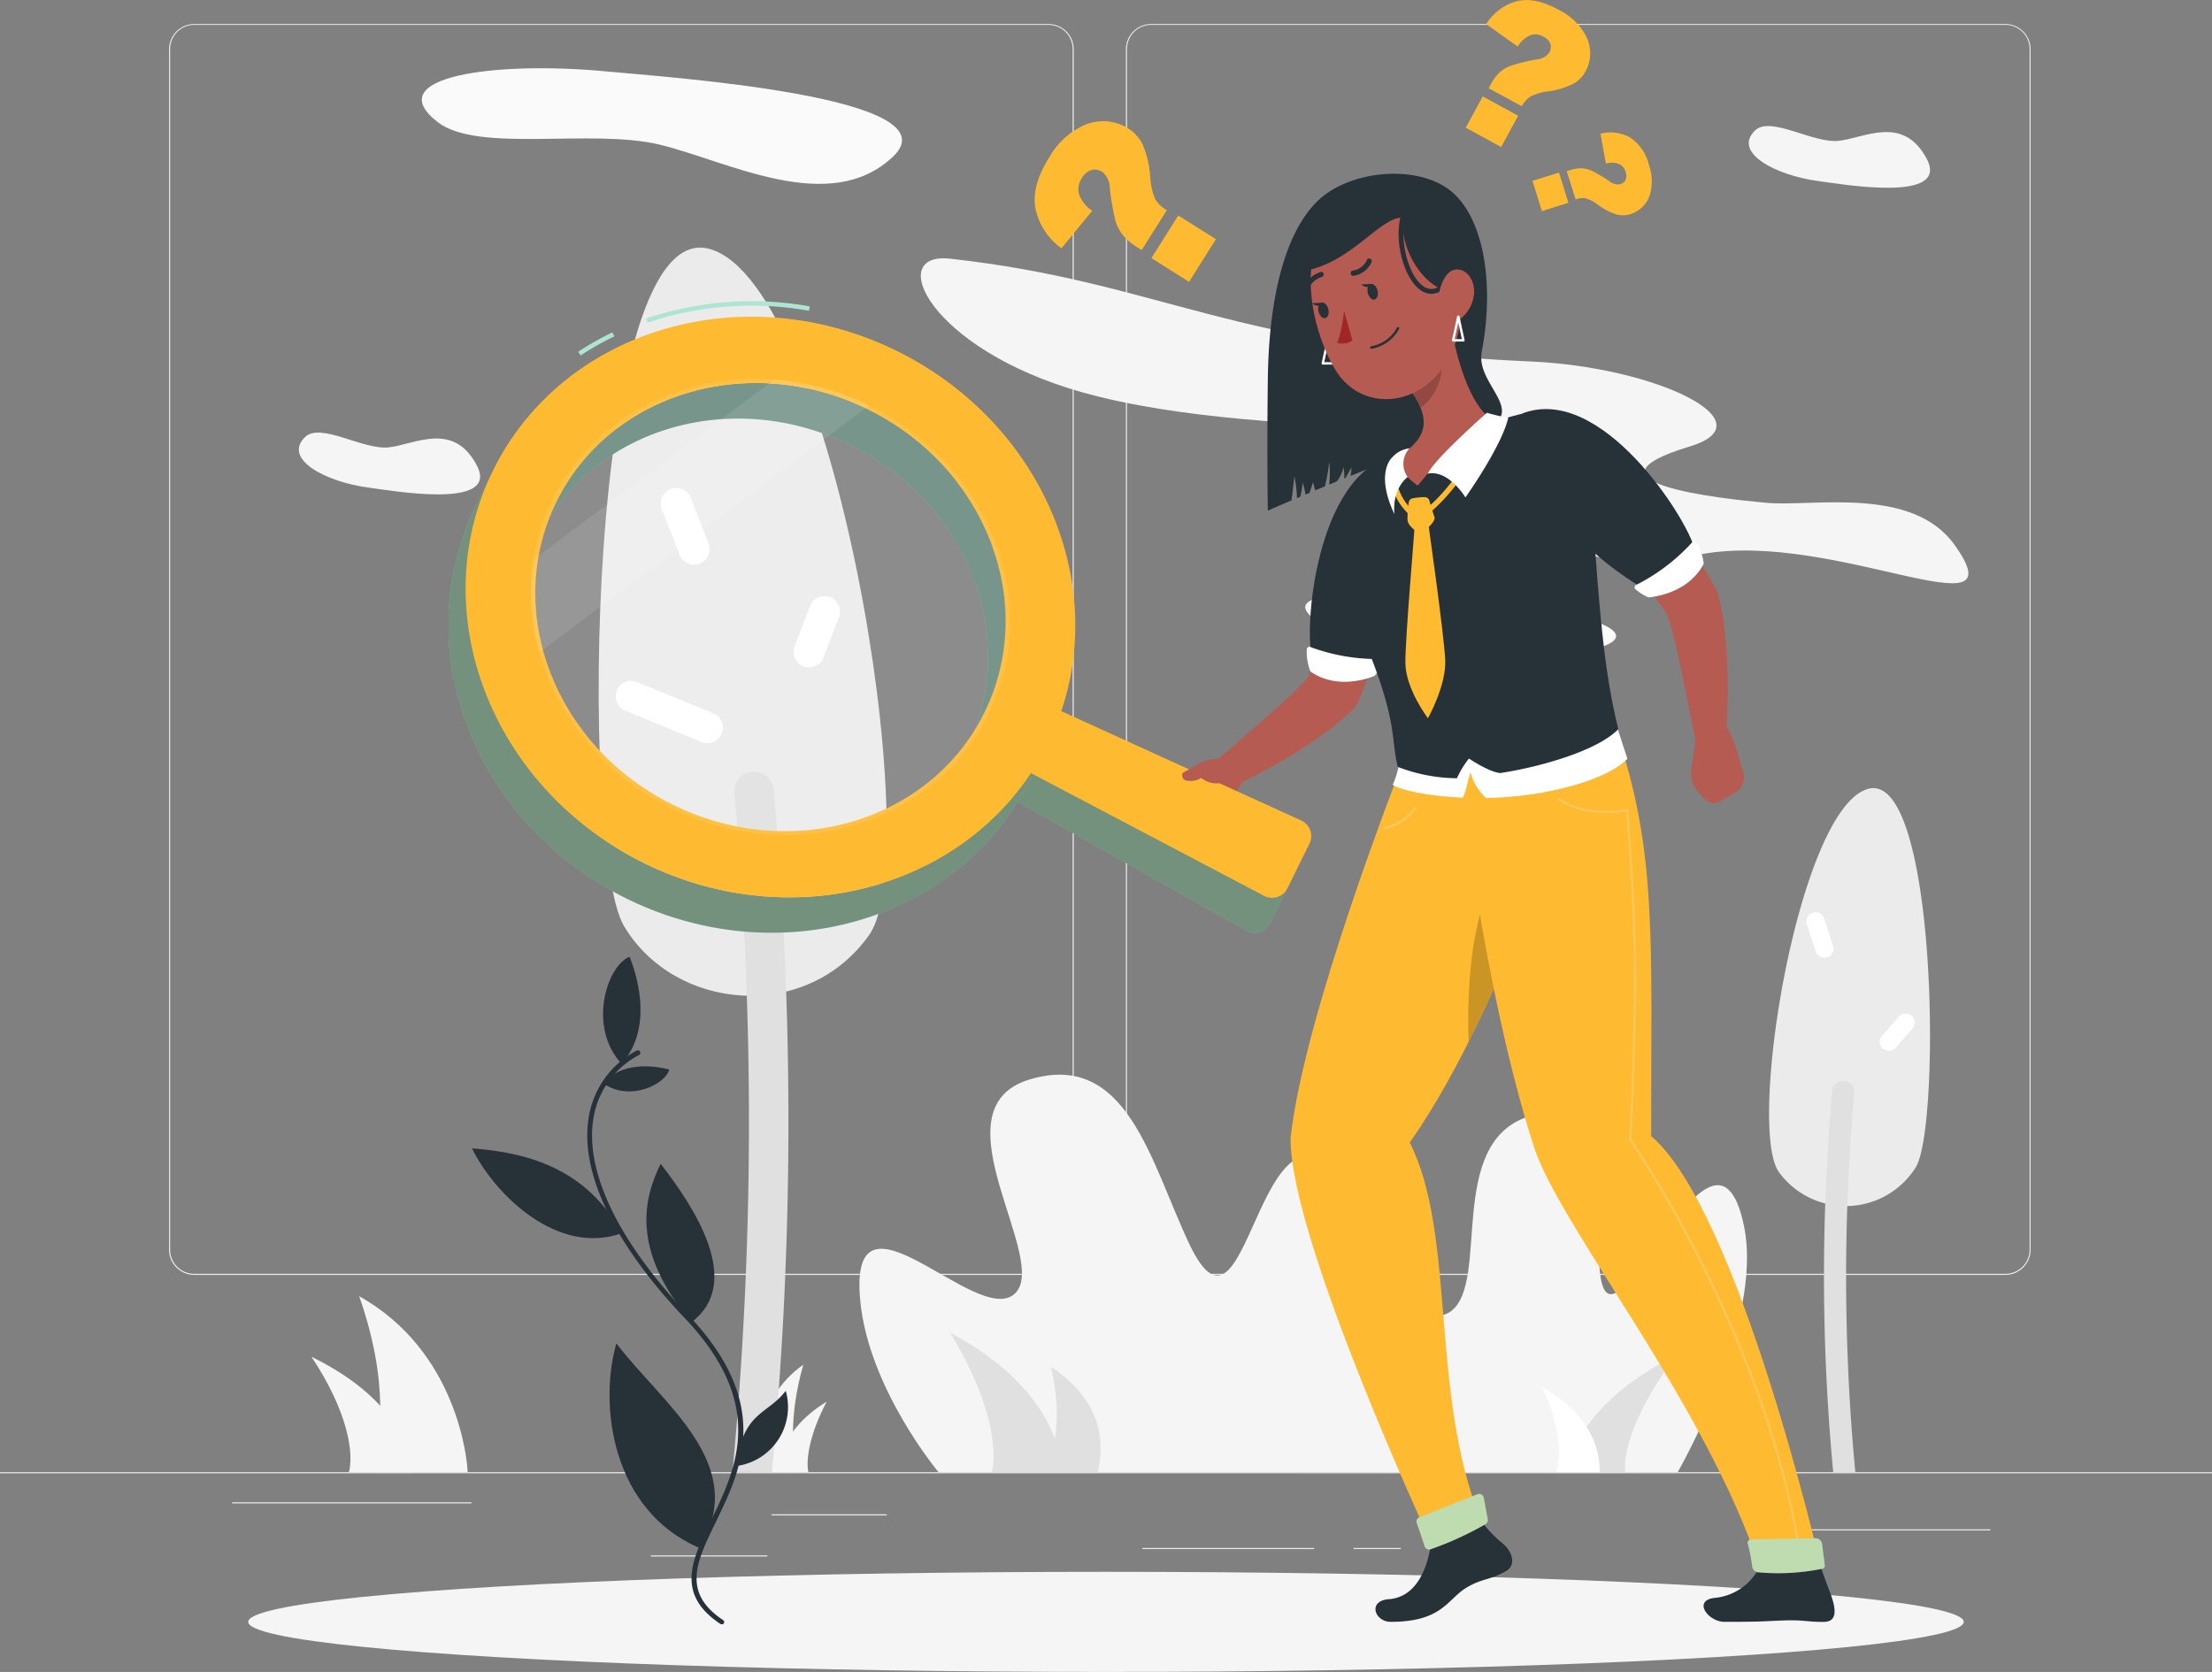 <svg xmlns="http://www.w3.org/2000/svg" width="296.93" height="224.473" viewBox="0 0 296.93 224.473">
  <rect x="0" y="0" width="296.93" height="224.473" fill="#808080" stroke="none"/>
  <g id="Curious-rafiki" transform="translate(0 -49.57)">
    <g id="freepik--background-complete--inject-48" transform="translate(0 52.795)">
      <rect id="Rectangle_1576" data-name="Rectangle 1576" width="296.93" height="0.148" transform="translate(0 194.43)" fill="#ebebeb"/>
      <rect id="Rectangle_1577" data-name="Rectangle 1577" width="15.44" height="0.148" transform="translate(103.593 200.083)" fill="#ebebeb"/>
      <rect id="Rectangle_1578" data-name="Rectangle 1578" width="32.128" height="0.148" transform="translate(31.154 198.474)" fill="#ebebeb"/>
      <rect id="Rectangle_1579" data-name="Rectangle 1579" width="15.63" height="0.148" transform="translate(87.369 205.6)" fill="#ebebeb"/>
      <rect id="Rectangle_1580" data-name="Rectangle 1580" width="23.06" height="0.148" transform="translate(153.352 204.602)" fill="#ebebeb"/>
      <rect id="Rectangle_1581" data-name="Rectangle 1581" width="6.348" height="0.148" transform="translate(181.697 204.602)" fill="#ebebeb"/>
      <rect id="Rectangle_1582" data-name="Rectangle 1582" width="32.401" height="0.148" transform="translate(234.782 202.096)" fill="#ebebeb"/>
      <path id="Path_736" data-name="Path 736" d="M156.263,222.943H41.595a3.391,3.391,0,0,1-3.385-3.391V58.361A3.391,3.391,0,0,1,41.6,55H156.263a3.391,3.391,0,0,1,3.391,3.391V219.552A3.391,3.391,0,0,1,156.263,222.943ZM41.595,55.119a3.242,3.242,0,0,0-3.237,3.242V219.552a3.242,3.242,0,0,0,3.237,3.242H156.263a3.248,3.248,0,0,0,3.242-3.242V58.361a3.248,3.248,0,0,0-3.242-3.242Z" transform="translate(-15.519 -55)" fill="#ebebeb"/>
      <path id="Path_737" data-name="Path 737" d="M372.565,222.943H257.891a3.4,3.4,0,0,1-3.391-3.391V58.361A3.4,3.4,0,0,1,257.891,55H372.565a3.391,3.391,0,0,1,3.379,3.361V219.552A3.391,3.391,0,0,1,372.565,222.943ZM257.891,55.119a3.248,3.248,0,0,0-3.242,3.242V219.552a3.248,3.248,0,0,0,3.242,3.242H372.565a3.248,3.248,0,0,0,3.242-3.242V58.361a3.248,3.248,0,0,0-3.242-3.242Z" transform="translate(-103.363 -55)" fill="#ebebeb"/>
      <path id="Path_738" data-name="Path 738" d="M204.886,345.9s-9.419-11.248-10.517-23.089c-1.6-17.151,15.571,3.6,20.678-.814s-11.052-24.847,2.037-28.814,16.254,11.04,21.432,22.014c8.486,17.994,9.039-27.686,23.291-5.76,9.294,14.3,4.288,36.457,4.288,36.457Z" transform="translate(-78.899 -151.472)" fill="#f5f5f5"/>
      <path id="Path_739" data-name="Path 739" d="M308.02,349.33s-9.983-10.167-7.18-20.9c4.062-15.559,10.689,3.266,15.939-.736s-.742-22.531,10.4-26.13,8.944,10.012,9.5,19.971c.909,16.307,15.345-25.1,19.419-5.208,2.655,12.964-8.908,32.995-8.908,32.995Z" transform="translate(-121.982 -154.9)" fill="#f5f5f5"/>
      <path id="Path_740" data-name="Path 740" d="M353.76,371.67c.457-1.134,1.871-9.246,14.906-15.69-5.6,7.477-7.126,13.065-6.835,15.69Z" transform="translate(-143.676 -177.24)" fill="#e0e0e0"/>
      <path id="Path_741" data-name="Path 741" d="M95.741,366.24c-.036-1.71-1.407-16.284-14.561-23.63,3.991,11.283,3.112,19.722,1.306,23.63Z" transform="translate(-32.97 -171.81)" fill="#f5f5f5"/>
      <path id="Path_742" data-name="Path 742" d="M84.059,371.8c-.327-1.122-.653-9.14-13.659-15.506,4.905,7.388,5.707,12.94,5.03,15.506Z" transform="translate(-28.592 -177.366)" fill="#f5f5f5"/>
      <path id="Path_743" data-name="Path 743" d="M169.58,372.527c0-1.045.689-9.947,7.126-14.437-1.954,6.877-1.52,12.049-.635,14.437Z" transform="translate(-68.873 -178.097)" fill="#f5f5f5"/>
      <path id="Path_744" data-name="Path 744" d="M175.6,375.922c.154-.689.315-5.582,6.687-9.472-2.375,4.513-2.791,7.9-2.459,9.472Z" transform="translate(-71.318 -181.492)" fill="#f5f5f5"/>
      <path id="Path_745" data-name="Path 745" d="M230,369.586c-.362-1.36-.725-11.04-15.244-18.736,5.469,8.908,6.36,15.636,5.612,18.736Z" transform="translate(-87.223 -175.157)" fill="#e0e0e0"/>
      <path id="Path_746" data-name="Path 746" d="M243.167,372.714c.107-1.027,2.524-8.35-6.307-14.164,1.645,6.752.451,11.824-.98,14.164Z" transform="translate(-95.8 -178.284)" fill="#e0e0e0"/>
      <path id="Path_747" data-name="Path 747" d="M356.308,374.557c-.107-.831.475-6.758-7.768-11.467,2.6,5.464,2.589,9.573,1.871,11.467Z" transform="translate(-141.556 -180.128)" fill="#fff"/>
      <path id="Path_748" data-name="Path 748" d="M311.355,133.23c10.779-3.266-4.525-10.689-21.409-11.414-39.872-1.746-49.623-10.689-77.879-13.8-8.8-.968-2.732,12.138,17.644,17.911,25.809,7.31,70.533,3.047,59.594,7.637s.665,18.291,23.671,14.116c17.816-3.231,42.9,11.242,33.9-1.283-5.7-7.922-19.075-5.036-25.257-5.606S295.41,138.065,311.355,133.23Z" transform="translate(-84.537 -76.511)" fill="#f5f5f5"/>
      <path id="Path_749" data-name="Path 749" d="M335.175,190.878c-3.777,1.491-13.255-1.74-19.277-1.633s-15.363,2.375-20.233-2.476,20.346-2.049,25.536-1.58C330.828,186.05,340.7,188.734,335.175,190.878Z" transform="translate(-119.83 -107.375)" fill="#fafafa"/>
      <path id="Path_750" data-name="Path 750" d="M396.116,78.675c2.067-2.037,7.762,1.74,11.224,1.378s8.682-3.563,11.842,2.423-11.58,3.361-14.6,2.969C398.973,84.691,393.088,81.662,396.116,78.675Z" transform="translate(-160.544 -64.369)" fill="#f5f5f5"/>
      <path id="Path_751" data-name="Path 751" d="M68.376,147.975c2.067-2.037,7.762,1.74,11.224,1.378s8.682-3.593,11.842,2.423-11.574,3.361-14.6,2.969C71.233,153.991,65.348,150.962,68.376,147.975Z" transform="translate(-27.436 -92.515)" fill="#f5f5f5"/>
      <path id="Path_752" data-name="Path 752" d="M97.476,72.227c5.4,4.193,20.589.837,29.729,3.011s22.834,9.71,31.385,1.639-30.5-10.689-38.506-11.456C105.238,64.014,89.56,66.093,97.476,72.227Z" transform="translate(-38.726 -59.061)" fill="#fafafa"/>
      <path id="Path_753" data-name="Path 753" d="M171.652,197.8c7.69-10.9-4.691-87.1-21.343-92.048s-17.638,80.694-11.6,90.86C145.516,208.089,163.285,209.674,171.652,197.8Z" transform="translate(-54.959 -75.528)" fill="#ebebeb"/>
      <path id="Path_754" data-name="Path 754" d="M168.45,224h0a2.649,2.649,0,0,1,2.637,2.375,499.647,499.647,0,0,1-.226,91.668H165.57a500.278,500.278,0,0,0,.255-91.169A2.631,2.631,0,0,1,168.45,224Z" transform="translate(-67.245 -123.638)" fill="#e0e0e0"/>
      <path id="Path_755" data-name="Path 755" d="M401.189,279.277c-4.294-6.087,2.625-48.649,11.925-51.416s9.852,45.074,6.485,50.757A11.1,11.1,0,0,1,401.189,279.277Z" transform="translate(-162.41 -125.159)" fill="#ebebeb"/>
      <path id="Path_756" data-name="Path 756" d="M425.706,283.63a1.188,1.188,0,0,1-.5-1.942l2.233-2.565a1.219,1.219,0,0,1,1.841,1.6l-2.233,2.565A1.188,1.188,0,0,1,425.706,283.63Z" transform="translate(-172.561 -145.855)" fill="#fff"/>
      <path id="Path_757" data-name="Path 757" d="M410.639,261.876a1.188,1.188,0,0,1-1.081-.849l-1.188-3.664a1.219,1.219,0,0,1,2.322-.742l1.188,3.67a1.223,1.223,0,0,1-.784,1.556A1.307,1.307,0,0,1,410.639,261.876Z" transform="translate(-165.832 -136.542)" fill="#fff"/>
      <path id="Path_758" data-name="Path 758" d="M414.881,293.92h0a1.485,1.485,0,0,0-1.473,1.342,279.3,279.3,0,0,0,.125,51.2H416.5a279.113,279.113,0,0,1-.143-50.941,1.473,1.473,0,0,0-1.479-1.6Z" transform="translate(-167.449 -152.035)" fill="#e0e0e0"/>
      <path id="Path_759" data-name="Path 759" d="M151.469,211.852a2.026,2.026,0,0,1-.784-.154l-10.268-4.216a2.08,2.08,0,0,1,1.58-3.848l10.268,4.216a2.078,2.078,0,0,1-.8,4Z" transform="translate(-56.505 -115.302)" fill="#fff"/>
      <path id="Path_760" data-name="Path 760" d="M181.446,193.9a2.049,2.049,0,0,1-.742-.137,2.084,2.084,0,0,1-1.188-2.684l2.078-5.428a2.079,2.079,0,0,1,3.884,1.485l-2.079,5.428a2.078,2.078,0,0,1-1.954,1.336Z" transform="translate(-72.853 -107.521)" fill="#fff"/>
      <path id="Path_761" data-name="Path 761" d="M153.843,170.205a2.079,2.079,0,0,1-1.936-1.318l-2.375-6.117a2.079,2.079,0,1,1,3.872-1.514l2.375,6.117a2.073,2.073,0,0,1-1.188,2.69,2,2,0,0,1-.748.143Z" transform="translate(-60.673 -97.618)" fill="#fff"/>
    </g>
    <g id="freepik--Shadow--inject-48" transform="translate(33.321 260.598)">
      <ellipse id="freepik--path--inject-48" cx="115.143" cy="6.722" rx="115.143" ry="6.722" transform="translate(0 0)" fill="#f5f5f5"/>
    </g>
    <g id="freepik--Plant--inject-48" transform="translate(63.353 178.016)">
      <path id="Path_762" data-name="Path 762" d="M150.782,364.081a.315.315,0,0,1-.178-.053c-6.046-4.032-3.813-8.617-1.229-13.926,3.349-6.895,7.524-15.476-3.563-27.145-9.436-9.917-14.021-19.419-12.9-26.759a12.311,12.311,0,0,1,6.461-9.134.336.336,0,0,1,.315.594,11.687,11.687,0,0,0-6.146,8.664c-1.081,7.126,3.444,16.456,12.744,26.225,11.408,11.99,7.126,20.785,3.688,27.864-2.554,5.25-4.573,9.395,1.01,13.112a.327.327,0,0,1,.089.445.339.339,0,0,1-.285.113Z" transform="translate(-117.265 -274.456)" fill="#263238"/>
      <path id="Path_763" data-name="Path 763" d="M138.8,280.231c3.961-4.395,2.453-10.915,1.075-14.371C136.77,267.131,134.246,275.332,138.8,280.231Z" transform="translate(-118.716 -265.86)" fill="#263238"/>
      <path id="Path_764" data-name="Path 764" d="M126.758,320.588c-5.137-9.745-14.692-10.957-20.078-11.408C109.869,315.606,118.254,323.593,126.758,320.588Z" transform="translate(-106.68 -283.454)" fill="#263238"/>
      <path id="Path_765" data-name="Path 765" d="M149.865,380.746c6.823-11.2-4.965-19.294-11.165-27.466C136.313,361.535,138.077,375.728,149.865,380.746Z" transform="translate(-119.311 -301.365)" fill="#263238"/>
      <path id="Path_766" data-name="Path 766" d="M152.182,333.934c-8.278-9.692-6.384-16.717-4.157-21.254C152.5,318.423,159.225,328.607,152.182,333.934Z" transform="translate(-122.697 -284.875)" fill="#263238"/>
      <path id="Path_767" data-name="Path 767" d="M136.37,292.922c2.411-2.862,6.586-2.441,8.848-1.847C144.678,293.141,139.791,295.4,136.37,292.922Z" transform="translate(-118.738 -275.925)" fill="#263238"/>
      <path id="Path_768" data-name="Path 768" d="M166.41,374.1c.909-7.394,4.157-6.818,6.651-10.1a7.987,7.987,0,0,1-6.651,10.1Z" transform="translate(-130.939 -305.719)" fill="#263238"/>
    </g>
    <g id="freepik--Character--inject-48" transform="translate(60.217 72.902)">
      <path id="Path_769" data-name="Path 769" d="M312.364,124.236c-4,.92-9.686,3.171-14.728,5.184a6.776,6.776,0,0,0,.131-1.146c-.261.469-.523.932-.778,1.407l-.19.077a6.878,6.878,0,0,0-.107-1.52,4.377,4.377,0,0,1-.849,1.847.8.8,0,0,1-.065.083l-1.01.41a12.845,12.845,0,0,0,0-3.058,21.22,21.22,0,0,1-.463,2.868c-.036.143-.065.285-.107.434l-1.312.54c-.089-.362-.184-.725-.279-1.087l-.475,1.425-.546.226a9.312,9.312,0,0,0-.374-1.609,12.094,12.094,0,0,1-.321,1.9l-.445.19a15.386,15.386,0,0,0-.344-2.9c-.089.742-.178,1.473-.261,2.209l-.125.992c-1.954.831-3.177,1.372-3.177,1.372s-.143-7.067,0-17.78,2.274-19.479,6.645-23.754,13.694-5.03,18.095-1.229,5.642,12.72,3.973,21.432C314.282,117.792,323.605,121.646,312.364,124.236Z" transform="translate(-176.566 -88.858)" fill="#263238"/>
      <path id="Path_770" data-name="Path 770" d="M264.116,226.326l.416-1.265a3.563,3.563,0,0,1,2.084-2.2l5.493-2.168,2.75,1.342c-.736,3-4.121,6.028-4.121,6.028l-.861.944a2.441,2.441,0,0,1-2.969.558l-2.067-1.188A1.687,1.687,0,0,1,264.116,226.326Z" transform="translate(-167.441 -142.401)" fill="#b55b52"/>
      <path id="Path_771" data-name="Path 771" d="M298.908,168.4c-.107,1-.22,1.883-.356,2.8s-.3,1.823-.457,2.726c-.339,1.782-.725,3.611-1.188,5.4s-.962,3.563-1.538,5.345-1.247,3.533-1.978,5.279l-.1.243a2.9,2.9,0,0,1-.594.9,30.349,30.349,0,0,1-4,3.367c-1.33.986-2.7,1.865-4.056,2.72s-2.75,1.645-4.157,2.375-2.809,1.485-4.294,2.15a2.043,2.043,0,0,1-2.209-3.379h.03c1.146-1.027,2.334-2.049,3.5-3.058s2.34-2.019,3.48-3.035,2.269-2.031,3.343-3.041a32.068,32.068,0,0,0,2.862-3l-.689,1.134c.5-1.586.962-3.195,1.384-4.834s.8-3.3,1.134-4.977.665-3.355.956-5.048l.422-2.53.386-2.476v-.119a4.081,4.081,0,0,1,8.094,1.051Z" transform="translate(-171.217 -119.288)" fill="#b55b52"/>
      <path id="Path_772" data-name="Path 772" d="M308.332,152.29c-11.123,1.366-13.023,22.567-12.014,26.825,1.568,3.664,8.391,1.782,8.391,1.782S315.524,164.814,308.332,152.29Z" transform="translate(-180.468 -114.621)" fill="#263238"/>
      <path id="Path_773" data-name="Path 773" d="M305.546,197.935a7.049,7.049,0,0,1-1,1.7.267.267,0,0,1-.125.089c-.594.255-4.87,1.888-8.451-.54a.344.344,0,0,1-.137-.166,7.375,7.375,0,0,1-.451-2.874.35.35,0,0,1,.463-.321,26.065,26.065,0,0,0,9.353,1.621.35.35,0,0,1,.344.487Z" transform="translate(-180.183 -132.295)" fill="#fff"/>
      <path id="Path_774" data-name="Path 774" d="M387.886,411.194c5.422,0,5.024-.083,8.065-.19,2.6-.089,3.254.238,5.345.19,1.752-.042,1.562-1.716.873-3.646-.344-.968-.849-2.156-1.342-3.718h-8.243a7.474,7.474,0,0,1-6.087,4.157C383.6,408.367,385.718,411.194,387.886,411.194Z" transform="translate(-216.617 -216.781)" fill="#263238"/>
      <path id="Path_775" data-name="Path 775" d="M312.953,406.954c6.895,0,7.554-2.969,10.1-4.543,2.2-1.342,3.07-.968,5.345-2.251,1.5-.843.837-2.7-.368-3.694a16.225,16.225,0,0,1-2.928-3.076l-6.722,2.969c-.368,2.708-1.639,7.269-5.689,7.554C309.805,404.145,310.821,406.954,312.953,406.954Z" transform="translate(-186.49 -212.541)" fill="#263238"/>
      <path id="Path_776" data-name="Path 776" d="M306.519,220.2s-13.065,33.256-14.8,49.748c-.048,13.659,18.879,54.332,18.879,54.332.594,1.016,6.022-1.906,6.723-2.969-6.972-17.02-3.308-38.316-9.6-50.811,13.481-19.17,23.938-54.635,23.938-54.635Z" transform="translate(-178.697 -140.439)" fill="#feba30"/>
      <path id="Path_777" data-name="Path 777" d="M312.756,235.043a.15.15,0,0,1-.036-.3,6.817,6.817,0,0,0,4.068-2.643.148.148,0,0,1,.2-.048.143.143,0,0,1,.048.2,6.96,6.96,0,0,1-4.252,2.779Z" transform="translate(-187.172 -147.008)" fill="#fff" opacity="0.2"/>
      <path id="Path_778" data-name="Path 778" d="M335.08,247.41c-2.91,5.891-3.367,14.68-3.136,21.415a231.563,231.563,0,0,0,9.721-22.6l-.03-.03a4.157,4.157,0,0,0-6.556,1.217Z" transform="translate(-195.012 -152.309)" opacity="0.2"/>
      <path id="Path_779" data-name="Path 779" d="M329.33,218.458s3.474,31.065,10.369,52.26c3.444,10.571,23.1,34.58,30.239,56.333,1.33.736,5.8.784,8.243,0,0,0-10.969-47.812-22.78-57.872-.036-25.839.891-38.31-4.751-54.439Z" transform="translate(-193.972 -139.984)" fill="#feba30"/>
      <path id="Path_780" data-name="Path 780" d="M384.392,330.366a.148.148,0,0,1-.148-.119c-4.882-28.867-22.365-54.041-22.567-54.273a.2.2,0,0,1,0-.1c0-.03.3-3.563.594-16.687.285-12.352-.855-25.756-1-27.371-.926.154-5.6.79-9.139-1.532a.148.148,0,0,1-.042-.208.154.154,0,0,1,.208-.042c3.819,2.506,9.027,1.473,9.08,1.461a.131.131,0,0,1,.113,0,.16.16,0,0,1,.065.107c0,.143,1.312,14.449,1.01,27.567-.291,12.257-.594,16.165-.594,16.658.831,1.188,17.756,25.987,22.567,54.344a.149.149,0,0,1-.125.172Z" transform="translate(-203.206 -146.186)" fill="#fff" opacity="0.2"/>
      <path id="Path_781" data-name="Path 781" d="M395.062,398.1a22.732,22.732,0,0,1,.594,3.047.9.9,0,0,0,.748.748,29.446,29.446,0,0,0,8.629-.469.433.433,0,0,0,.356-.523l-.368-2.851a.891.891,0,0,0-.849-.73l-8.664.166a.457.457,0,0,0-.445.612Z" transform="translate(-220.657 -214.137)" fill="#aee5d1"/>
      <path id="Path_782" data-name="Path 782" d="M395.062,398.1a22.732,22.732,0,0,1,.594,3.047.9.9,0,0,0,.748.748,29.446,29.446,0,0,0,8.629-.469.433.433,0,0,0,.356-.523l-.368-2.851a.891.891,0,0,0-.849-.73l-8.664.166a.457.457,0,0,0-.445.612Z" transform="translate(-220.657 -214.137)" fill="#feba30" opacity="0.2"/>
      <path id="Path_783" data-name="Path 783" d="M320.224,391.242c.267.748.736,2.09,1.051,3.094a.629.629,0,0,0,.784.416,43.949,43.949,0,0,0,7.382-3.373.63.63,0,0,0,.309-.671l-.534-2.88a.629.629,0,0,0-.855-.469l-7.774,3.082A.629.629,0,0,0,320.224,391.242Z" transform="translate(-190.258 -210.073)" fill="#aee5d1"/>
      <path id="Path_784" data-name="Path 784" d="M320.224,391.242c.267.748.736,2.09,1.051,3.094a.629.629,0,0,0,.784.416,43.949,43.949,0,0,0,7.382-3.373.63.63,0,0,0,.309-.671l-.534-2.88a.629.629,0,0,0-.855-.469l-7.774,3.082A.629.629,0,0,0,320.224,391.242Z" transform="translate(-190.258 -210.073)" fill="#feba30" opacity="0.2"/>
      <path id="Path_785" data-name="Path 785" d="M315.742,216.206a10.842,10.842,0,0,1-.932,3.51c1.069.725,4.751,1.526,9.4,1.728.439-.719.713-2.613,1.057-3.385a6.918,6.918,0,0,0,2.079,3.427,47.17,47.17,0,0,0,7.768-.766c9.056-1.7,11.194-4.513,11.194-4.513s-1.734-5.226-2.227-7.126C339.4,209.43,315.986,210.113,315.742,216.206Z" transform="translate(-188.074 -137.685)" fill="#fff"/>
      <path id="Path_786" data-name="Path 786" d="M301.809,162.868a132.474,132.474,0,0,0,4.6,12.6c3.533,9.086,2.7,11.087,3.617,14.817a22.614,22.614,0,0,0,7.94,1.526,12.252,12.252,0,0,1,1.615-2.649c.719.481,2.94,1.865,4.216,1.948,5.772-.891,13.219-3.13,15.832-5.9-1.989-8.029-2.708-16.782-3.872-36.041a6.835,6.835,0,0,0-8.445-6.449c-1.134.273-2.328.594-3.563.944a92.277,92.277,0,0,0-12.554,4.395c-1.318.594-2.672,1.265-3.961,1.924a11.028,11.028,0,0,0-5.428,12.881Z" transform="translate(-182.61 -110.655)" fill="#263238"/>
      <path id="Path_787" data-name="Path 787" d="M384.04,222.3l-.9-.986a3.563,3.563,0,0,1-.879-2.9l.849-5.85,2.53-1.716c2.233,2.126,3.183,6.562,3.183,6.562l.392,1.188a2.459,2.459,0,0,1-.974,2.839l-2.073,1.188a1.681,1.681,0,0,1-2.132-.327Z" transform="translate(-215.455 -138.404)" fill="#b55b52"/>
      <path id="Path_788" data-name="Path 788" d="M359.586,151.534c.766.713,1.407,1.342,2.078,2.031s1.295,1.372,1.93,2.067c1.253,1.4,2.465,2.839,3.623,4.335s2.269,3.017,3.32,4.6,2.037,3.225,2.969,4.905l.119.214a2.608,2.608,0,0,1,.208.5,31.28,31.28,0,0,1,.938,5.149c.19,1.639.273,3.26.339,4.864s.065,3.207.03,4.8-.107,3.177-.261,4.8a2.043,2.043,0,0,1-4.032.238V190c-.327-1.508-.594-3.046-.92-4.561s-.594-3.029-.909-4.525-.635-2.969-.98-4.412a30.921,30.921,0,0,0-1.188-3.973l.327.707c-.95-1.407-1.93-2.8-2.969-4.157s-2.126-2.7-3.248-4.02-2.263-2.619-3.438-3.89l-1.782-1.894c-.594-.594-1.188-1.271-1.752-1.811l-.065-.071a4.08,4.08,0,1,1,5.677-5.861Z" transform="translate(-203.455 -113.847)" fill="#b55b52"/>
      <path id="Path_789" data-name="Path 789" d="M344.21,142.615c10.494-3.943,21.973,13.956,23.065,18.22.3,3.973-6.627,5.446-6.627,5.446S343.634,157.069,344.21,142.615Z" transform="translate(-200.009 -110.462)" fill="#263238"/>
      <path id="Path_790" data-name="Path 790" d="M321.277,161.329a.374.374,0,0,1-.321-.184.368.368,0,0,1,.137-.5,24.18,24.18,0,0,0,5.939-7,.368.368,0,0,1,.5-.166.374.374,0,0,1,.166.5,25.6,25.6,0,0,1-6.259,7.31.362.362,0,0,1-.16.048Z" transform="translate(-190.55 -115.084)" fill="#feba30"/>
      <path id="Path_791" data-name="Path 791" d="M317.3,161.518a.428.428,0,0,1-.19-.048,7.75,7.75,0,0,1-2.833-6.734.374.374,0,1,1,.742.053,7.06,7.06,0,0,0,2.47,6.04.368.368,0,0,1-.19.689Z" transform="translate(-187.848 -115.457)" fill="#feba30"/>
      <path id="Path_792" data-name="Path 792" d="M323.08,121.55c.695,4.377,2.536,12.049,6.1,13.825,0,0-4.026.76-10.387,8.629-3.533-2.554-2.162-4.24-2.162-4.24,4.2-2.678,3.266-5.511,1.378-8.314Z" transform="translate(-188.708 -102.136)" fill="#b55b52"/>
      <path id="Path_793" data-name="Path 793" d="M322.73,151.061c2.809-.558,5.06,3.189,5.06,3.189s4.834-6.788,5.749-10.689a27.912,27.912,0,0,1-2.868-.671S323.751,148.971,322.73,151.061Z" transform="translate(-191.291 -110.803)" fill="#fff"/>
      <path id="Path_794" data-name="Path 794" d="M316.109,154.784s-2.09,1.431-1.782,4.977c-2.672-5.677-.267-7.643-.267-7.643a3.622,3.622,0,0,1,2.292-1.188A3.035,3.035,0,0,0,316.109,154.784Z" transform="translate(-187.366 -114.068)" fill="#fff"/>
      <path id="Path_795" data-name="Path 795" d="M322.135,128.35l-3,5.861a13.5,13.5,0,0,1,1.188,2.061c1.574-.992,3.177-3.9,2.708-5.784A6.533,6.533,0,0,0,322.135,128.35Z" transform="translate(-189.829 -104.898)" opacity="0.2"/>
      <path id="Path_796" data-name="Path 796" d="M300.275,129.608h-1.384a.158.158,0,0,1-.154-.2l.689-3.177a.154.154,0,0,1,.154-.125h0a.166.166,0,0,1,.16.125l.689,3.177a.166.166,0,0,1-.03.137.178.178,0,0,1-.125.059Zm-1.188-.327h.992l-.487-2.245Z" transform="translate(-181.545 -103.988)" fill="#fff"/>
      <path id="Path_797" data-name="Path 797" d="M314.744,100.929c1.639,6.835,2.47,9.686.232,14.318-3.379,6.972-11.877,7.9-15.476,1.782-3.237-5.5-5.345-15.755.2-20.744A8.975,8.975,0,0,1,314.744,100.929Z" transform="translate(-180.544 -90.844)" fill="#b55b52"/>
      <path id="Path_798" data-name="Path 798" d="M295.079,102.753c6.289-1.229,10.1-7.322,13.065-7.126-.451,4.62,3.171,9.84,6.74,9.965,4.828.166.356-11.7-2.886-13.576C308.577,90.015,293.968,89.872,295.079,102.753Z" transform="translate(-180.036 -89.735)" fill="#263238"/>
      <path id="Path_799" data-name="Path 799" d="M320.535,108.752a2.53,2.53,0,0,1-1.479-.517c-2.18-1.562-3.5-6.414-2.661-9.793a.327.327,0,1,1,.629.154c-.766,3.106.445,7.72,2.405,9.11a1.782,1.782,0,0,0,2.126.065.321.321,0,0,1,.445.1.327.327,0,0,1-.1.451,2.572,2.572,0,0,1-1.372.433Z" transform="translate(-188.615 -92.634)" fill="#263238"/>
      <path id="Path_800" data-name="Path 800" d="M310.434,114.579c.16.594,0,1.128-.344,1.259s-.772-.232-.932-.8,0-1.134.344-1.259S310.274,114.008,310.434,114.579Z" transform="translate(-185.753 -98.971)" fill="#263238"/>
      <ellipse id="Ellipse_72" data-name="Ellipse 72" cx="0.677" cy="1.069" rx="0.677" ry="1.069" transform="matrix(0.973, -0.23, 0.23, 0.973, 116.531, 17.454)" fill="#263238"/>
      <path id="Path_801" data-name="Path 801" d="M297.967,118l-1.407.077S297.528,118.885,297.967,118Z" transform="translate(-180.662 -100.694)" fill="#263238"/>
      <path id="Path_802" data-name="Path 802" d="M303.181,119.79a17.394,17.394,0,0,1-.891,4.323,2.346,2.346,0,0,0,2.031-.321Z" transform="translate(-182.99 -101.421)" fill="#a02724"/>
      <path id="Path_803" data-name="Path 803" d="M310.822,126.173a5.273,5.273,0,0,1-.938.255.16.16,0,0,1-.184-.143.184.184,0,0,1,.148-.2,4.887,4.887,0,0,0,3.444-2.476.178.178,0,0,1,.226-.1.172.172,0,0,1,.077.232,5.178,5.178,0,0,1-2.773,2.429Z" transform="translate(-185.998 -102.928)" fill="#263238"/>
      <path id="Path_804" data-name="Path 804" d="M329.841,114.214a4.846,4.846,0,0,1-2.215,3.225c-1.449.808-2.583-.808-2.518-2.72.059-1.728.885-4.228,2.506-4.228S330.221,112.45,329.841,114.214Z" transform="translate(-192.256 -97.644)" fill="#b55b52"/>
      <path id="Path_805" data-name="Path 805" d="M305.357,109.78a.327.327,0,0,1,.214-.148,2.518,2.518,0,0,0,1.924-1.431.309.309,0,0,1,.428-.172.374.374,0,0,1,.19.463,3.159,3.159,0,0,1-2.411,1.835.344.344,0,0,1-.386-.291A.368.368,0,0,1,305.357,109.78Z" transform="translate(-184.215 -96.631)" fill="#263238"/>
      <path id="Path_806" data-name="Path 806" d="M295.024,113.673a.3.3,0,0,1-.249,0,.339.339,0,0,1-.166-.451,3.617,3.617,0,0,1,2.34-2.185.321.321,0,0,1,.38.273.374.374,0,0,1-.279.416,2.874,2.874,0,0,0-1.835,1.746A.344.344,0,0,1,295.024,113.673Z" transform="translate(-179.857 -97.863)" fill="#263238"/>
      <path id="Path_807" data-name="Path 807" d="M309.1,113.75l-1.407.077S308.658,114.653,309.1,113.75Z" transform="translate(-185.183 -98.968)" fill="#263238"/>
      <path id="Path_808" data-name="Path 808" d="M318.868,162.114a8.539,8.539,0,0,1,1.621-.154.635.635,0,0,1,.594.463c.172.594.493,1.675.683,2.191.267.742-1.835,2.269-1.835,2.269s-1.734-.825-1.782-1.918a14.312,14.312,0,0,1,.172-2.31A.635.635,0,0,1,318.868,162.114Z" transform="translate(-189.431 -118.548)" fill="#feba30"/>
      <path id="Path_809" data-name="Path 809" d="M323.021,185.785c-.143-3.427-2.375-19.075-2.375-19.075l-1.669.208c-.125,2.227-1.307,15.607-1.307,19.152s3.029,7.506,3.029,7.506S323.163,189.205,323.021,185.785Z" transform="translate(-189.236 -120.477)" fill="#feba30"/>
      <path id="Path_810" data-name="Path 810" d="M369.637,178.4a7.126,7.126,0,0,0,1.675,1.051.338.338,0,0,0,.154,0c.653-.053,5.19-.594,7.239-4.389a.392.392,0,0,0,.048-.214,7.447,7.447,0,0,0-.932-2.756.35.35,0,0,0-.558-.071,26.049,26.049,0,0,1-7.542,5.76.35.35,0,0,0-.083.618Z" transform="translate(-210.281 -122.593)" fill="#fff"/>
      <path id="Path_811" data-name="Path 811" d="M262.12,233.975l-2.916,5.939a2.3,2.3,0,0,1-3.189.986L218.43,219.717,221.738,213l39.272,17.9a2.3,2.3,0,0,1,1.111,3.076Z" transform="translate(-148.931 -139.277)" fill="#aee5d1"/>
      <path id="Path_812" data-name="Path 812" d="M262.12,233.975l-2.916,5.939a2.3,2.3,0,0,1-3.189.986L218.43,219.717,221.738,213l39.272,17.9a2.3,2.3,0,0,1,1.111,3.076Z" transform="translate(-148.931 -139.277)" fill="#1e1401" opacity="0.4"/>
      <path id="Path_813" data-name="Path 813" d="M182.486,157.651c-.048-.119-.089-.232-.131-.344-.16-.416-.333-.825-.511-1.235l-.077-.16c-.154-.356-.321-.707-.493-1.057-.059-.125-.125-.243-.19-.368-.148-.3-.3-.594-.463-.885-.065-.107-.125-.22-.184-.333-.22-.392-.451-.778-.689-1.188l-.083-.131c-.214-.339-.434-.677-.659-1.01l-.243-.344c-.19-.273-.392-.546-.594-.82l-.232-.315c-.279-.362-.564-.725-.855-1.075l-.089-.1c-.267-.321-.546-.635-.825-.944l-.285-.309c-.238-.249-.475-.5-.719-.742l-.285-.291q-.5-.493-1.016-.962l-.071-.065c-.327-.3-.659-.594-1-.867l-.327-.267-.831-.653-.333-.255q-.594-.428-1.188-.837h-.042c-.386-.255-.778-.511-1.188-.754l-.38-.232c-.3-.184-.594-.362-.932-.54l-.386-.214c-.434-.238-.867-.469-1.318-.689-15.874-7.791-34.586-2.215-41.778,12.471l-2.375,4.751c7.192-14.656,25.9-20.233,41.784-12.441.445.22.885.451,1.312.683.131.071.261.143.386.22.315.172.629.356.938.54l.374.226c.4.249.79.5,1.188.76l.042.03c.4.273.79.552,1.188.837l.333.255c.279.214.558.428.825.647l.339.273c.339.285.671.594,1,.861l.071.065c.35.315.683.641,1.016.968.1.1.19.19.285.285.243.243.481.493.719.742l.285.315c.285.309.558.594.825.944l.089.1q.439.529.855,1.069l.238.321c.2.267.4.54.594.82.077.113.16.226.238.344.226.333.445.665.659,1,.03.048.059.089.083.137.238.38.469.772.689,1.188l.184.339c.16.291.315.594.469.885l.184.368c.172.35.339.7.493,1.051.03.053.053.113.077.166.178.4.35.82.511,1.229l.131.344c.119.315.226.594.333.932.048.131.089.261.131.392.119.356.226.713.333,1.075a.959.959,0,0,0,.059.2c.119.422.226.849.321,1.271a1.913,1.913,0,0,0,.077.356q.107.481.2.962a3.288,3.288,0,0,0,.071.41c.065.356.119.719.166,1.081a.592.592,0,0,0,.03.226c.059.434.1.867.137,1.3v.356q.036.493.053.98v2.138c0,.4-.036.8-.071,1.188,0,.19-.042.38-.059.594q-.053.5-.125,1.016a3.021,3.021,0,0,1-.1.594c-.053.327-.113.653-.178.974-.042.208-.089.416-.131.594-.077.333-.16.665-.249.992-.059.208-.113.416-.172.629l-.143.457c-.089.291-.184.594-.285.867-.053.16-.113.315-.172.475-.107.3-.226.594-.35.891-.053.137-.107.273-.166.41-.184.428-.374.855-.594,1.277l2.346-4.781c.208-.422.4-.849.594-1.277.059-.137.113-.273.166-.41.125-.3.238-.594.35-.891.059-.154.113-.315.172-.469.1-.291.2-.594.285-.867l.143-.463.071-.226c.036-.131.065-.267.1-.4.083-.327.172-.653.243-.986.048-.208.1-.41.137-.594.065-.327.125-.653.178-.974.036-.208.071-.416.1-.594.048-.339.089-.677.125-1.021,0-.19.042-.38.059-.594.036-.4.053-.8.071-1.188v-2.138a6.1,6.1,0,0,0-.053-.986v-.35a10.7,10.7,0,0,0-.131-1.306.607.607,0,0,0-.03-.226c-.048-.356-.1-.719-.166-1.081l-.071-.4q-.089-.481-.2-.962a1.532,1.532,0,0,0-.077-.356c-.1-.428-.208-.855-.321-1.277a2.007,2.007,0,0,1-.059-.2c-.107-.356-.214-.713-.333-1.069-.042-.131-.083-.261-.131-.392A8.69,8.69,0,0,0,182.486,157.651Z" transform="translate(-109.649 -108.063)" fill="#aee5d1"/>
      <path id="Path_814" data-name="Path 814" d="M182.486,157.651c-.048-.119-.089-.232-.131-.344-.16-.416-.333-.825-.511-1.235l-.077-.16c-.154-.356-.321-.707-.493-1.057-.059-.125-.125-.243-.19-.368-.148-.3-.3-.594-.463-.885-.065-.107-.125-.22-.184-.333-.22-.392-.451-.778-.689-1.188l-.083-.131c-.214-.339-.434-.677-.659-1.01l-.243-.344c-.19-.273-.392-.546-.594-.82l-.232-.315c-.279-.362-.564-.725-.855-1.075l-.089-.1c-.267-.321-.546-.635-.825-.944l-.285-.309c-.238-.249-.475-.5-.719-.742l-.285-.291q-.5-.493-1.016-.962l-.071-.065c-.327-.3-.659-.594-1-.867l-.327-.267-.831-.653-.333-.255q-.594-.428-1.188-.837h-.042c-.386-.255-.778-.511-1.188-.754l-.38-.232c-.3-.184-.594-.362-.932-.54l-.386-.214c-.434-.238-.867-.469-1.318-.689-15.874-7.791-34.586-2.215-41.778,12.471l-2.375,4.751c7.192-14.656,25.9-20.233,41.784-12.441.445.22.885.451,1.312.683.131.071.261.143.386.22.315.172.629.356.938.54l.374.226c.4.249.79.5,1.188.76l.042.03c.4.273.79.552,1.188.837l.333.255c.279.214.558.428.825.647l.339.273c.339.285.671.594,1,.861l.071.065c.35.315.683.641,1.016.968.1.1.19.19.285.285.243.243.481.493.719.742l.285.315c.285.309.558.594.825.944l.089.1q.439.529.855,1.069l.238.321c.2.267.4.54.594.82.077.113.16.226.238.344.226.333.445.665.659,1,.03.048.059.089.083.137.238.38.469.772.689,1.188l.184.339c.16.291.315.594.469.885l.184.368c.172.35.339.7.493,1.051.03.053.053.113.077.166.178.4.35.82.511,1.229l.131.344c.119.315.226.594.333.932.048.131.089.261.131.392.119.356.226.713.333,1.075a.959.959,0,0,0,.059.2c.119.422.226.849.321,1.271a1.913,1.913,0,0,0,.077.356q.107.481.2.962a3.288,3.288,0,0,0,.071.41c.065.356.119.719.166,1.081a.592.592,0,0,0,.03.226c.059.434.1.867.137,1.3v.356q.036.493.053.98v2.138c0,.4-.036.8-.071,1.188,0,.19-.042.38-.059.594q-.053.5-.125,1.016a3.021,3.021,0,0,1-.1.594c-.053.327-.113.653-.178.974-.042.208-.089.416-.131.594-.077.333-.16.665-.249.992-.059.208-.113.416-.172.629l-.143.457c-.089.291-.184.594-.285.867-.053.16-.113.315-.172.475-.107.3-.226.594-.35.891-.053.137-.107.273-.166.41-.184.428-.374.855-.594,1.277l2.346-4.781c.208-.422.4-.849.594-1.277.059-.137.113-.273.166-.41.125-.3.238-.594.35-.891.059-.154.113-.315.172-.469.1-.291.2-.594.285-.867l.143-.463.071-.226c.036-.131.065-.267.1-.4.083-.327.172-.653.243-.986.048-.208.1-.41.137-.594.065-.327.125-.653.178-.974.036-.208.071-.416.1-.594.048-.339.089-.677.125-1.021,0-.19.042-.38.059-.594.036-.4.053-.8.071-1.188v-2.138a6.1,6.1,0,0,0-.053-.986v-.35a10.7,10.7,0,0,0-.131-1.306.607.607,0,0,0-.03-.226c-.048-.356-.1-.719-.166-1.081l-.071-.4q-.089-.481-.2-.962a1.532,1.532,0,0,0-.077-.356c-.1-.428-.208-.855-.321-1.277a2.007,2.007,0,0,1-.059-.2c-.107-.356-.214-.713-.333-1.069-.042-.131-.083-.261-.131-.392A8.69,8.69,0,0,0,182.486,157.651Z" transform="translate(-109.649 -108.063)" opacity="0.4"/>
      <path id="Path_815" data-name="Path 815" d="M127.714,208.7c-.594-.285-1.146-.594-1.7-.885l-.5-.279c-.41-.232-.814-.463-1.188-.707l-.487-.291c-.517-.321-1.027-.647-1.526-.986l-.059-.036q-.778-.534-1.514-1.087l-.439-.333c-.362-.273-.719-.558-1.075-.843l-.428-.35c-.439-.368-.873-.736-1.295-1.116l-.1-.083c-.451-.41-.891-.825-1.318-1.253l-.374-.374c-.315-.315-.594-.635-.92-.962l-.374-.4c-.368-.4-.725-.814-1.075-1.223l-.107-.131c-.386-.457-.754-.92-1.111-1.39l-.309-.41c-.261-.35-.517-.707-.766-1.063l-.309-.445c-.3-.434-.594-.867-.855-1.306l-.113-.178c-.309-.493-.594-1-.891-1.5-.083-.143-.16-.291-.238-.439q-.315-.564-.594-1.14c-.083-.16-.166-.321-.243-.481-.22-.451-.434-.9-.641-1.36,0-.071-.065-.143-.1-.22-.232-.523-.451-1.057-.659-1.592-.059-.148-.113-.3-.166-.451-.154-.4-.3-.8-.434-1.188-.059-.172-.119-.339-.172-.511q-.22-.689-.428-1.39a1.176,1.176,0,0,0-.077-.261c-.154-.546-.291-1.1-.416-1.651-.036-.154-.071-.309-.1-.457-.1-.416-.178-.837-.255-1.253a3.224,3.224,0,0,0-.1-.523q-.113-.707-.214-1.407a.707.707,0,0,0-.042-.291c-.071-.558-.125-1.122-.166-1.687V174.3c-.03-.428-.053-.849-.065-1.277v-2.767c0-.517.048-1.039.1-1.556,0-.243.053-.493.077-.742q.071-.659.16-1.318c.042-.261.083-.529.131-.8q.107-.629.232-1.265c.053-.267.113-.534.172-.8q.148-.641.321-1.283c.077-.273.143-.546.226-.814s.119-.4.184-.594c.119-.374.238-.748.368-1.122.077-.208.148-.41.22-.594.148-.392.3-.772.457-1.188l.214-.529c.243-.558.493-1.111.76-1.657l-2.375,4.751c-.267.552-.517,1.1-.754,1.657-.077.178-.148.356-.22.529-.16.386-.309.772-.451,1.188-.077.2-.148.41-.22.594-.131.374-.255.748-.374,1.128-.065.2-.125.4-.184.594a1.412,1.412,0,0,1-.089.3c-.024.1-.089.344-.131.523-.119.428-.226.849-.327,1.277-.059.267-.113.534-.172.8q-.125.629-.232,1.265c-.048.267-.089.534-.131.8q-.089.659-.16,1.318c0,.243-.053.493-.077.742-.042.517-.071,1.033-.1,1.55v2.773c0,.422.036.849.065,1.271v.457c.042.594.1,1.128.166,1.693a.721.721,0,0,0,.042.291c.065.469.137.938.214,1.4.03.178.065.35.1.529.077.416.16.831.255,1.247a2.158,2.158,0,0,0,.1.463c.125.552.267,1.1.416,1.651l.077.255c.137.469.279.932.428,1.4.053.172.113.339.172.5.137.4.279.808.434,1.188.053.154.113.3.166.457.214.534.428,1.063.659,1.592.036.071.071.143.1.214.208.457.422.915.641,1.366l.243.481q.3.594.594,1.14l.238.439c.285.5.594,1,.891,1.5l.113.178q.41.659.855,1.3l.309.445c.249.356.5.713.766,1.063l.309.41c.362.469.73.938,1.111,1.4l.107.125c.35.416.707.825,1.075,1.229l.374.4c.3.327.594.647.926.968l.368.374c.434.422.867.843,1.318,1.247l.089.083q.641.594,1.3,1.122l.434.35c.35.285.707.564,1.069.843l.439.333c.493.368,1,.73,1.514,1.081l.059.036c.5.339,1.01.665,1.526.986l.487.3c.4.238.8.475,1.188.7l.5.279q.837.463,1.71.891c20.577,10.1,44.825,2.874,54.16-16.135l2.34-4.781C172.544,211.579,148.3,218.8,127.714,208.7Z" transform="translate(-101.4 -116.127)" fill="#aee5d1"/>
      <path id="Path_816" data-name="Path 816" d="M127.714,208.7c-.594-.285-1.146-.594-1.7-.885l-.5-.279c-.41-.232-.814-.463-1.188-.707l-.487-.291c-.517-.321-1.027-.647-1.526-.986l-.059-.036q-.778-.534-1.514-1.087l-.439-.333c-.362-.273-.719-.558-1.075-.843l-.428-.35c-.439-.368-.873-.736-1.295-1.116l-.1-.083c-.451-.41-.891-.825-1.318-1.253l-.374-.374c-.315-.315-.594-.635-.92-.962l-.374-.4c-.368-.4-.725-.814-1.075-1.223l-.107-.131c-.386-.457-.754-.92-1.111-1.39l-.309-.41c-.261-.35-.517-.707-.766-1.063l-.309-.445c-.3-.434-.594-.867-.855-1.306l-.113-.178c-.309-.493-.594-1-.891-1.5-.083-.143-.16-.291-.238-.439q-.315-.564-.594-1.14c-.083-.16-.166-.321-.243-.481-.22-.451-.434-.9-.641-1.36,0-.071-.065-.143-.1-.22-.232-.523-.451-1.057-.659-1.592-.059-.148-.113-.3-.166-.451-.154-.4-.3-.8-.434-1.188-.059-.172-.119-.339-.172-.511q-.22-.689-.428-1.39a1.176,1.176,0,0,0-.077-.261c-.154-.546-.291-1.1-.416-1.651-.036-.154-.071-.309-.1-.457-.1-.416-.178-.837-.255-1.253a3.224,3.224,0,0,0-.1-.523q-.113-.707-.214-1.407a.707.707,0,0,0-.042-.291c-.071-.558-.125-1.122-.166-1.687V174.3c-.03-.428-.053-.849-.065-1.277v-2.767c0-.517.048-1.039.1-1.556,0-.243.053-.493.077-.742q.071-.659.16-1.318c.042-.261.083-.529.131-.8q.107-.629.232-1.265c.053-.267.113-.534.172-.8q.148-.641.321-1.283c.077-.273.143-.546.226-.814s.119-.4.184-.594c.119-.374.238-.748.368-1.122.077-.208.148-.41.22-.594.148-.392.3-.772.457-1.188l.214-.529c.243-.558.493-1.111.76-1.657l-2.375,4.751c-.267.552-.517,1.1-.754,1.657-.077.178-.148.356-.22.529-.16.386-.309.772-.451,1.188-.077.2-.148.41-.22.594-.131.374-.255.748-.374,1.128-.065.2-.125.4-.184.594a1.412,1.412,0,0,1-.089.3c-.024.1-.089.344-.131.523-.119.428-.226.849-.327,1.277-.059.267-.113.534-.172.8q-.125.629-.232,1.265c-.048.267-.089.534-.131.8q-.089.659-.16,1.318c0,.243-.053.493-.077.742-.042.517-.071,1.033-.1,1.55v2.773c0,.422.036.849.065,1.271v.457c.042.594.1,1.128.166,1.693a.721.721,0,0,0,.042.291c.065.469.137.938.214,1.4.03.178.065.35.1.529.077.416.16.831.255,1.247a2.158,2.158,0,0,0,.1.463c.125.552.267,1.1.416,1.651l.077.255c.137.469.279.932.428,1.4.053.172.113.339.172.5.137.4.279.808.434,1.188.053.154.113.3.166.457.214.534.428,1.063.659,1.592.036.071.071.143.1.214.208.457.422.915.641,1.366l.243.481q.3.594.594,1.14l.238.439c.285.5.594,1,.891,1.5l.113.178q.41.659.855,1.3l.309.445c.249.356.5.713.766,1.063l.309.41c.362.469.73.938,1.111,1.4l.107.125c.35.416.707.825,1.075,1.229l.374.4c.3.327.594.647.926.968l.368.374c.434.422.867.843,1.318,1.247l.089.083q.641.594,1.3,1.122l.434.35c.35.285.707.564,1.069.843l.439.333c.493.368,1,.73,1.514,1.081l.059.036c.5.339,1.01.665,1.526.986l.487.3c.4.238.8.475,1.188.7l.5.279q.837.463,1.71.891c20.577,10.1,44.825,2.874,54.16-16.135l2.34-4.781C172.544,211.579,148.3,218.8,127.714,208.7Z" transform="translate(-101.4 -116.127)" fill="#1e1401" opacity="0.4"/>
      <path id="Path_817" data-name="Path 817" d="M131.027,124.947l-.327-.5a40.912,40.912,0,0,1,4.591-2.6l.261.534a39.261,39.261,0,0,0-4.525,2.56ZM140,120.553l-.2-.558a44.213,44.213,0,0,1,21.973-1.639l-.1.594a43.726,43.726,0,0,0-21.676,1.6Z" transform="translate(-113.3 -100.557)" fill="#aee5d1"/>
      <path id="Path_818" data-name="Path 818" d="M108.906,141.851c9.33-19,33.571-26.225,54.154-16.123s29.693,33.7,20.375,52.7-33.577,26.237-54.16,16.135S99.577,160.854,108.906,141.851Zm66.013,32.4c7.192-14.656.16-32.87-15.719-40.662s-34.586-2.215-41.778,12.471-.154,32.87,15.719,40.662,34.574,2.221,41.778-12.471" transform="translate(-102.962 -101.978)" fill="#feba30"/>
      <path id="Path_819" data-name="Path 819" d="M265.714,225.913l-2.969,6.01a2.292,2.292,0,0,1-3.13,1.016L221.43,212.83l3.9-7.91,39.266,17.9a2.292,2.292,0,0,1,1.116,3.094Z" transform="translate(-150.149 -135.996)" fill="#feba30"/>
      <path id="Path_820" data-name="Path 820" d="M181.437,180.21c7.334-14.936.166-33.494-16.034-41.434s-35.246-2.257-42.58,12.679-.154,33.5,16.034,41.439,35.24,2.269,42.574-12.685" transform="translate(-108.933 -107.675)" fill="#fff" opacity="0.1"/>
      <path id="Path_821" data-name="Path 821" d="M165.437,138.826a34.854,34.854,0,0,0-12.75-3.486l-32.359,24.212a29.319,29.319,0,0,0,.778,12.471Z" transform="translate(-108.949 -107.737)" fill="#fff" opacity="0.1"/>
      <path id="Path_822" data-name="Path 822" d="M273.118,221.4c-2.411-.867-4.068.736-5.737,1.568-.285.143-.2.986.368,1.069a2.619,2.619,0,0,0,2.025-.35,3.173,3.173,0,0,0,4.276-.184A3.249,3.249,0,0,0,273.118,221.4Z" transform="translate(-168.747 -142.587)" fill="#b55b52"/>
      <path id="Path_823" data-name="Path 823" d="M329.745,124.388h-1.378a.16.16,0,0,1-.16-.2l.689-3.171a.166.166,0,0,1,.16-.131h0a.154.154,0,0,1,.154.131l.689,3.171a.16.16,0,0,1-.03.137A.148.148,0,0,1,329.745,124.388Zm-1.188-.321h.974l-.487-2.245Z" transform="translate(-193.514 -101.868)" fill="#fff"/>
    </g>
    <g id="freepik--question-marks--inject-48" transform="translate(138.887 49.57)">
      <path id="Path_824" data-name="Path 824" d="M251.61,88.921l-3.367,5.345-.534-.339a7.839,7.839,0,0,1-2.025-1.7,5.939,5.939,0,0,1-.974-1.906,34.446,34.446,0,0,1-.742-4.311,2.893,2.893,0,0,0-.986-2.209,1.841,1.841,0,0,0-1.491-.279,2.34,2.34,0,0,0-1.3,1.116,2.619,2.619,0,0,0-.38,2.067,4.566,4.566,0,0,0,1.782,2.292l-4.121,5.036A8.819,8.819,0,0,1,234,88.785q-.635-3.064,1.853-7a10.271,10.271,0,0,1,4.4-4.157,6.3,6.3,0,0,1,6.23.344,5.345,5.345,0,0,1,1.888,2.114,13.5,13.5,0,0,1,1.016,4.412,8.67,8.67,0,0,0,.677,2.934A4.335,4.335,0,0,0,251.61,88.921Zm-2.061,6.426,3.6-5.725,5.054,3.183L254.6,98.536Z" transform="translate(-233.872 -60.695)" fill="#feba30"/>
      <path id="Path_825" data-name="Path 825" d="M338.846,63.835l-4.454-2.423.243-.445a6.3,6.3,0,0,1,1.259-1.7,4.751,4.751,0,0,1,1.473-.879,27.877,27.877,0,0,1,3.427-.837,2.325,2.325,0,0,0,1.716-.9,1.467,1.467,0,0,0,.166-1.188,1.847,1.847,0,0,0-.962-.986,2.114,2.114,0,0,0-1.675-.2,3.712,3.712,0,0,0-1.74,1.544l-4.24-3.017a7.061,7.061,0,0,1,4.014-3.047q2.423-.659,5.7,1.122a8.249,8.249,0,0,1,3.563,3.308,5.06,5.06,0,0,1,.042,5,4.228,4.228,0,0,1-1.6,1.621,10.642,10.642,0,0,1-3.48,1.039,6.8,6.8,0,0,0-2.31.695,3.426,3.426,0,0,0-1.146,1.3ZM333.6,62.51l4.751,2.6-2.286,4.2-4.751-2.6Z" transform="translate(-273.446 -49.57)" fill="#feba30"/>
      <path id="Path_826" data-name="Path 826" d="M352.19,88.5,351,84.711l.38-.119a4.923,4.923,0,0,1,1.639-.267,3.563,3.563,0,0,1,1.3.309,20.954,20.954,0,0,1,2.375,1.4,1.817,1.817,0,0,0,1.455.428,1.188,1.188,0,0,0,.754-.594,1.479,1.479,0,0,0,0-1.075,1.651,1.651,0,0,0-.831-1.027,2.91,2.91,0,0,0-1.817-.083l-.73-4.014a5.535,5.535,0,0,1,3.919.481,6.065,6.065,0,0,1,2.589,3.735,6.42,6.42,0,0,1,.184,3.789,3.949,3.949,0,0,1-2.714,2.815,3.266,3.266,0,0,1-1.782.042,8.48,8.48,0,0,1-2.524-1.312,5.344,5.344,0,0,0-1.675-.873,2.744,2.744,0,0,0-1.336.154Zm-2.227-3.6,1.265,4.056-3.563,1.116L346.4,86.012Z" transform="translate(-279.574 -61.729)" fill="#feba30"/>
    </g>
  </g>
</svg>
